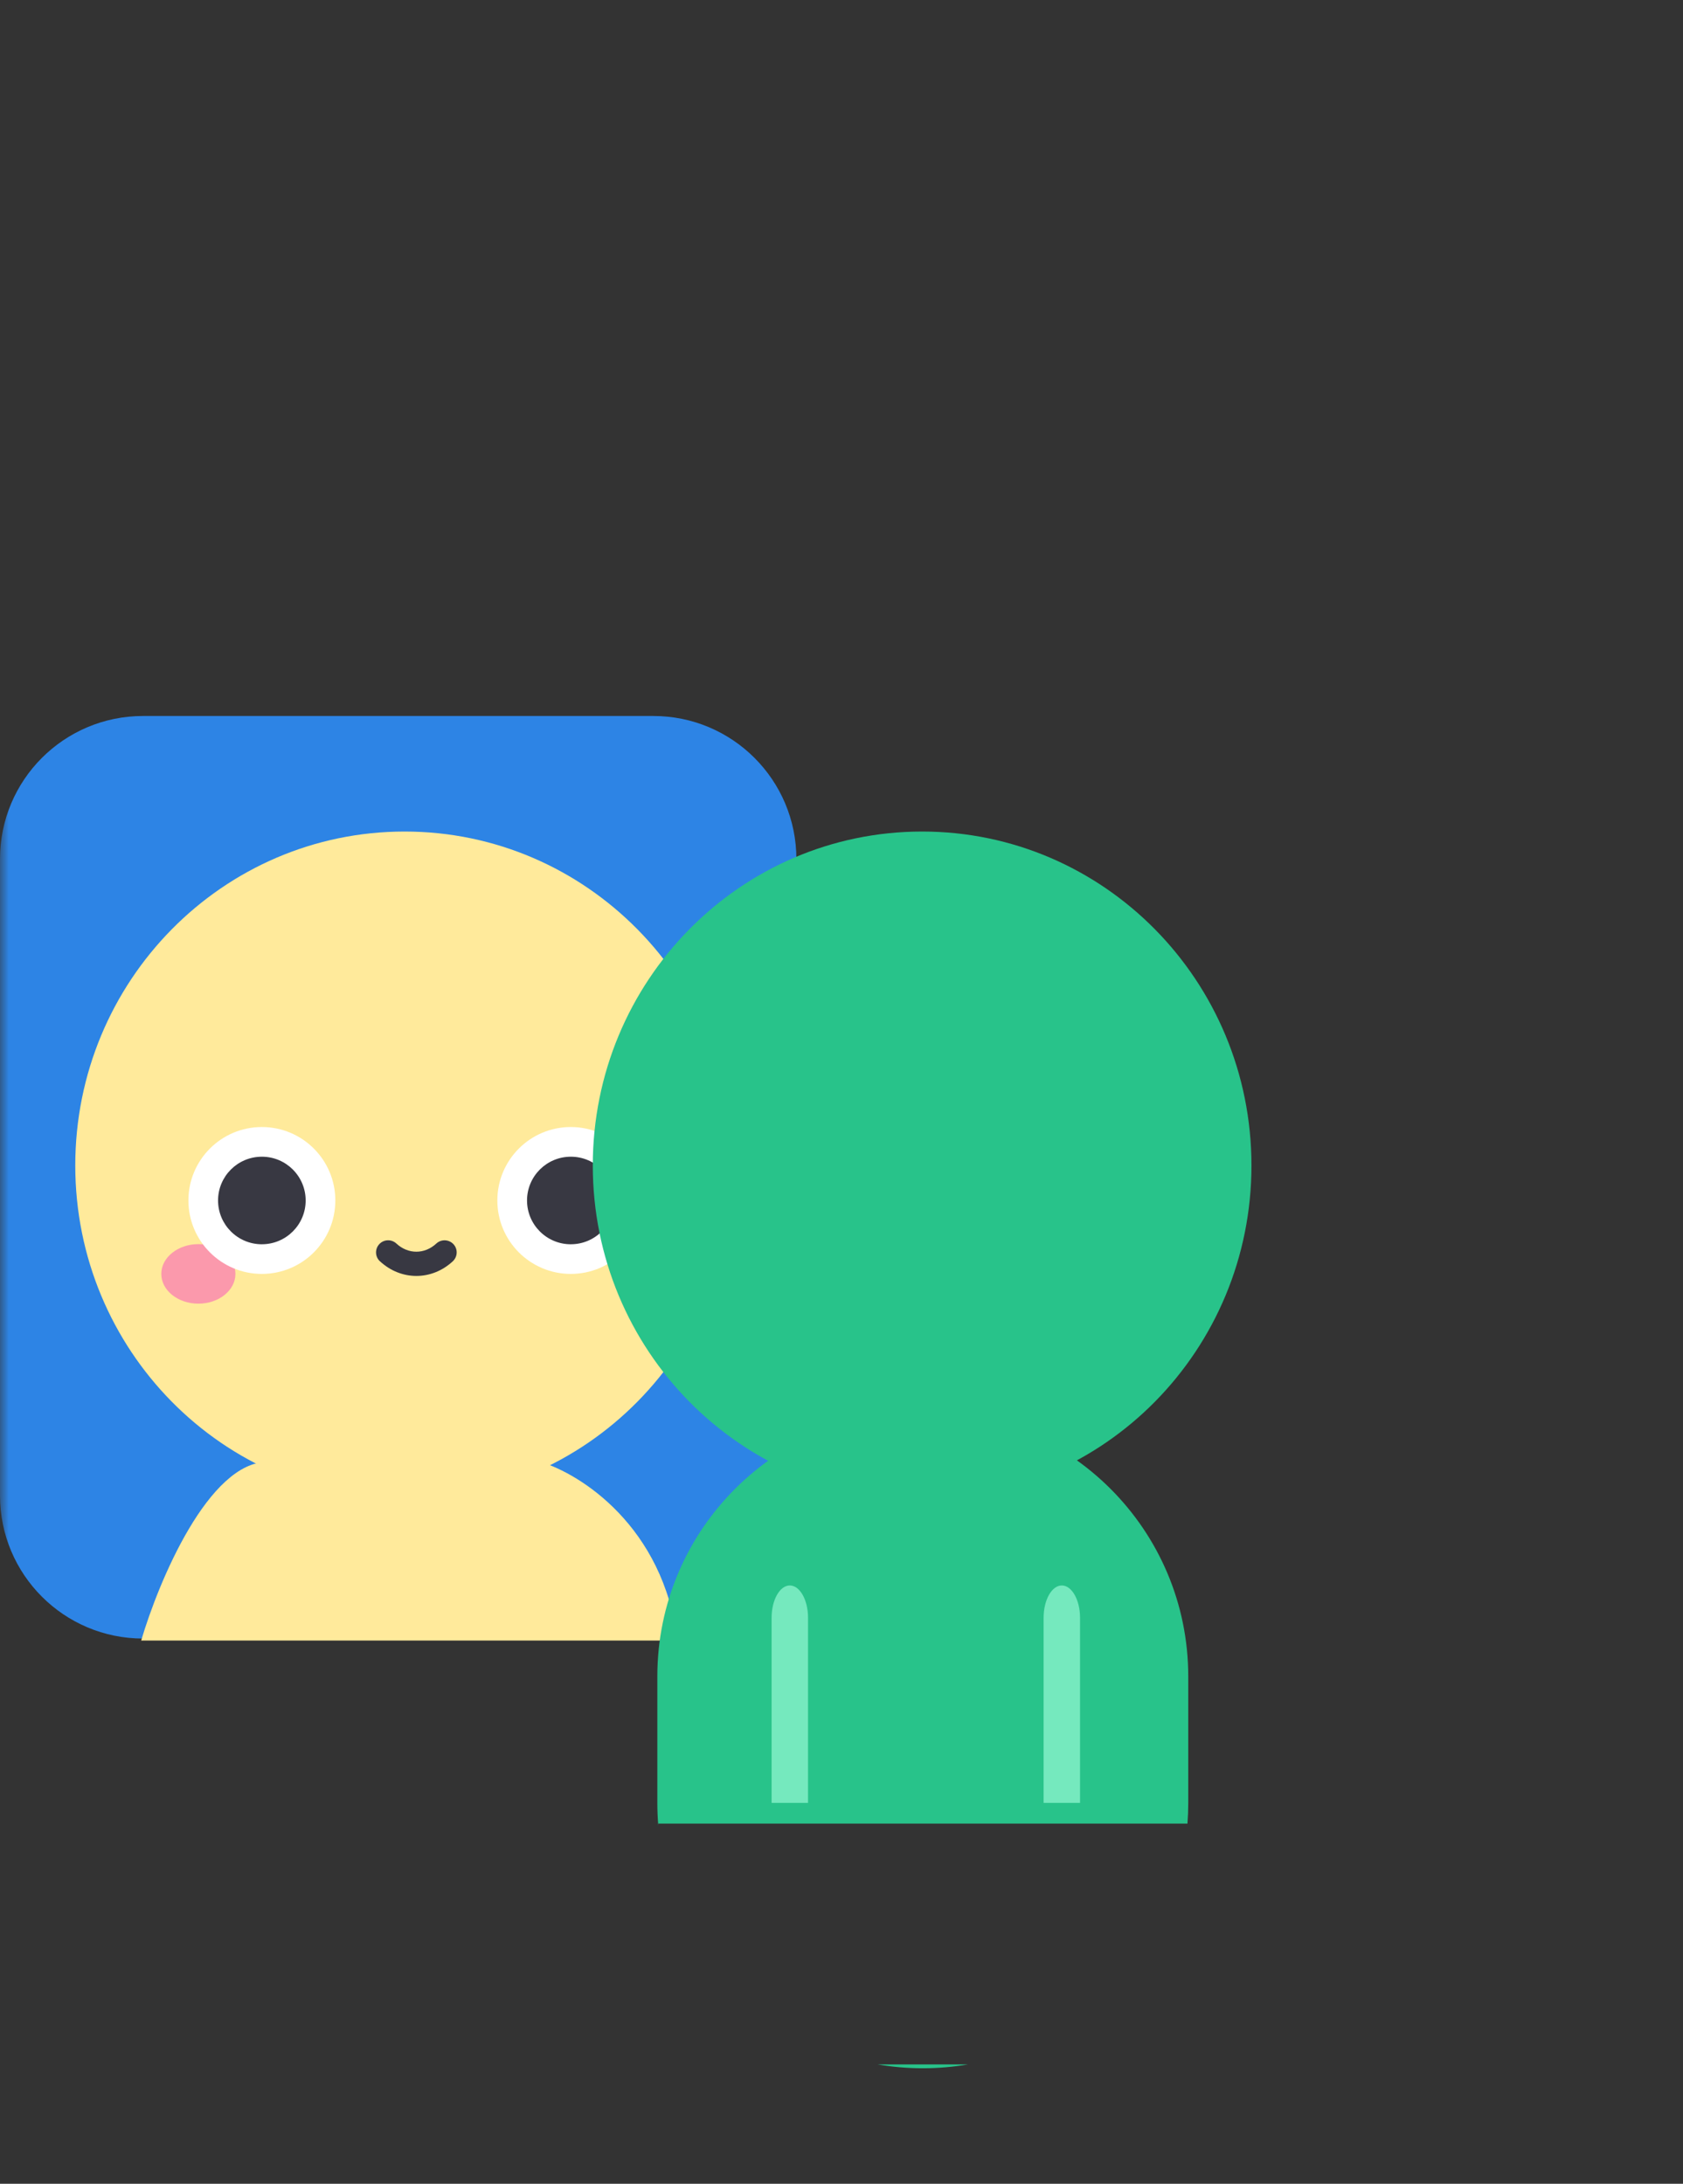 <svg xmlns="http://www.w3.org/2000/svg" xmlns:xlink="http://www.w3.org/1999/xlink" width="94" height="122" viewBox="0 0 94 122">
    <rect x="0" y="0" width="94" height="122" fill="#333333" stroke="none"/>
    <defs>
        <path id="zv2aefv0ma" d="M0 0L94 0 94 122 0 122z"/>
    </defs>
    <g fill="none" fill-rule="evenodd">
        <g>
            <mask id="dvk19yz4ub" fill="#fff">
                <use xlink:href="#zv2aefv0ma"/>
            </mask>
            <use fill="#FFF" fill-opacity="0" xlink:href="#zv2aefv0ma"/>
            <g mask="url(#dvk19yz4ub)">
                <g>
                    <path fill="#2D84E5" d="M7.99 0h28.5c4.413 0 7.99 3.577 7.99 7.99v35.56c0 4.413-3.577 7.99-7.99 7.99H7.99C3.577 51.54 0 47.964 0 43.55V7.99C0 3.577 3.577 0 7.99 0z" transform="translate(0 40)"/>
                    <path fill="#FFEA9B" d="M22.599 43.769c10.158 0 18.394-8.353 18.394-18.657S32.757 6.455 22.599 6.455c-10.16 0-18.395 8.353-18.395 18.657S12.44 43.769 22.6 43.769z" transform="translate(0 40)"/>
                    <path fill="#FFEA9B" d="M14.955 41.667H30.18c2.226.665 6.875 3.594 7.66 9.985H7.885c.982-3.328 3.771-9.985 7.071-9.985z" transform="translate(0 40)"/>
                    <g fill-rule="nonzero">
                        <path fill="#FB99AC" d="M2.07 9.868C.927 9.868 0 9.124 0 8.206c0-.919.927-1.664 2.07-1.664 1.143 0 2.07.745 2.07 1.664 0 .918-.927 1.662-2.07 1.662z" transform="translate(0 40) translate(9.009 22.963)"/>
                        <path fill="#FFF" d="M5.617 8.206c-2.266 0-4.103-1.837-4.103-4.103S3.351 0 5.617 0 9.72 1.837 9.72 4.103 7.883 8.206 5.617 8.206zM22.872 8.206c-2.266 0-4.103-1.837-4.103-4.103S20.606 0 22.872 0s4.103 1.837 4.103 4.103-1.837 4.103-4.103 4.103z" transform="translate(0 40) translate(9.009 22.963)"/>
                        <path fill="#383842" d="M5.617 6.55c-1.352 0-2.447-1.096-2.447-2.447 0-1.35 1.095-2.445 2.447-2.445 1.35-.001 2.446 1.094 2.446 2.445 0 1.351-1.095 2.446-2.446 2.446zM22.873 6.55c-1.351 0-2.446-1.096-2.446-2.447 0-1.35 1.095-2.445 2.446-2.445 1.351-.001 2.446 1.094 2.446 2.445 0 1.351-1.095 2.446-2.446 2.446zM12.21 7.5c-.273-.253-.289-.682-.036-.956.254-.274.681-.29.955-.036.657.61 1.576.61 2.233 0 .273-.252.7-.236.955.036.255.274.237.701-.035.955-.59.548-1.314.82-2.037.82-.722 0-1.444-.274-2.034-.82z" transform="translate(0 40) translate(9.009 22.963)"/>
                    </g>
                    <path fill="#28C38A" d="M51.54 75.546c-.861 0-1.705-.074-2.527-.215h5.055c-.821.141-1.666.215-2.527.215zm0-36.714c8.19 0 14.827 6.638 14.827 14.827v7.06c0 .39-.015.777-.044 1.16H36.768v.119c-.036-.422-.054-.848-.054-1.28v-7.06c0-8.188 6.638-14.826 14.827-14.826z" transform="translate(0 40)"/>
                    <g fill="#75E9BE" fill-rule="nonzero">
                        <path d="M0 1.806C0 .81.456 0 1.017 0c.562 0 1.018.81 1.018 1.806v10.34H0V1.805zM17.227 1.806C17.227.81 16.77 0 16.209 0c-.561 0-1.017.81-1.017 1.806v10.34h2.035V1.805z" transform="translate(0 40) translate(43.096 48.574)"/>
                    </g>
                    <path fill="#28C38A" d="M51.503 43.769c10.159 0 18.394-8.353 18.394-18.657S61.662 6.455 51.503 6.455c-10.159 0-18.394 8.353-18.394 18.657s8.235 18.657 18.394 18.657z" transform="translate(0 40)"/>
                </g>
            </g>
        </g>
    </g>
</svg>
